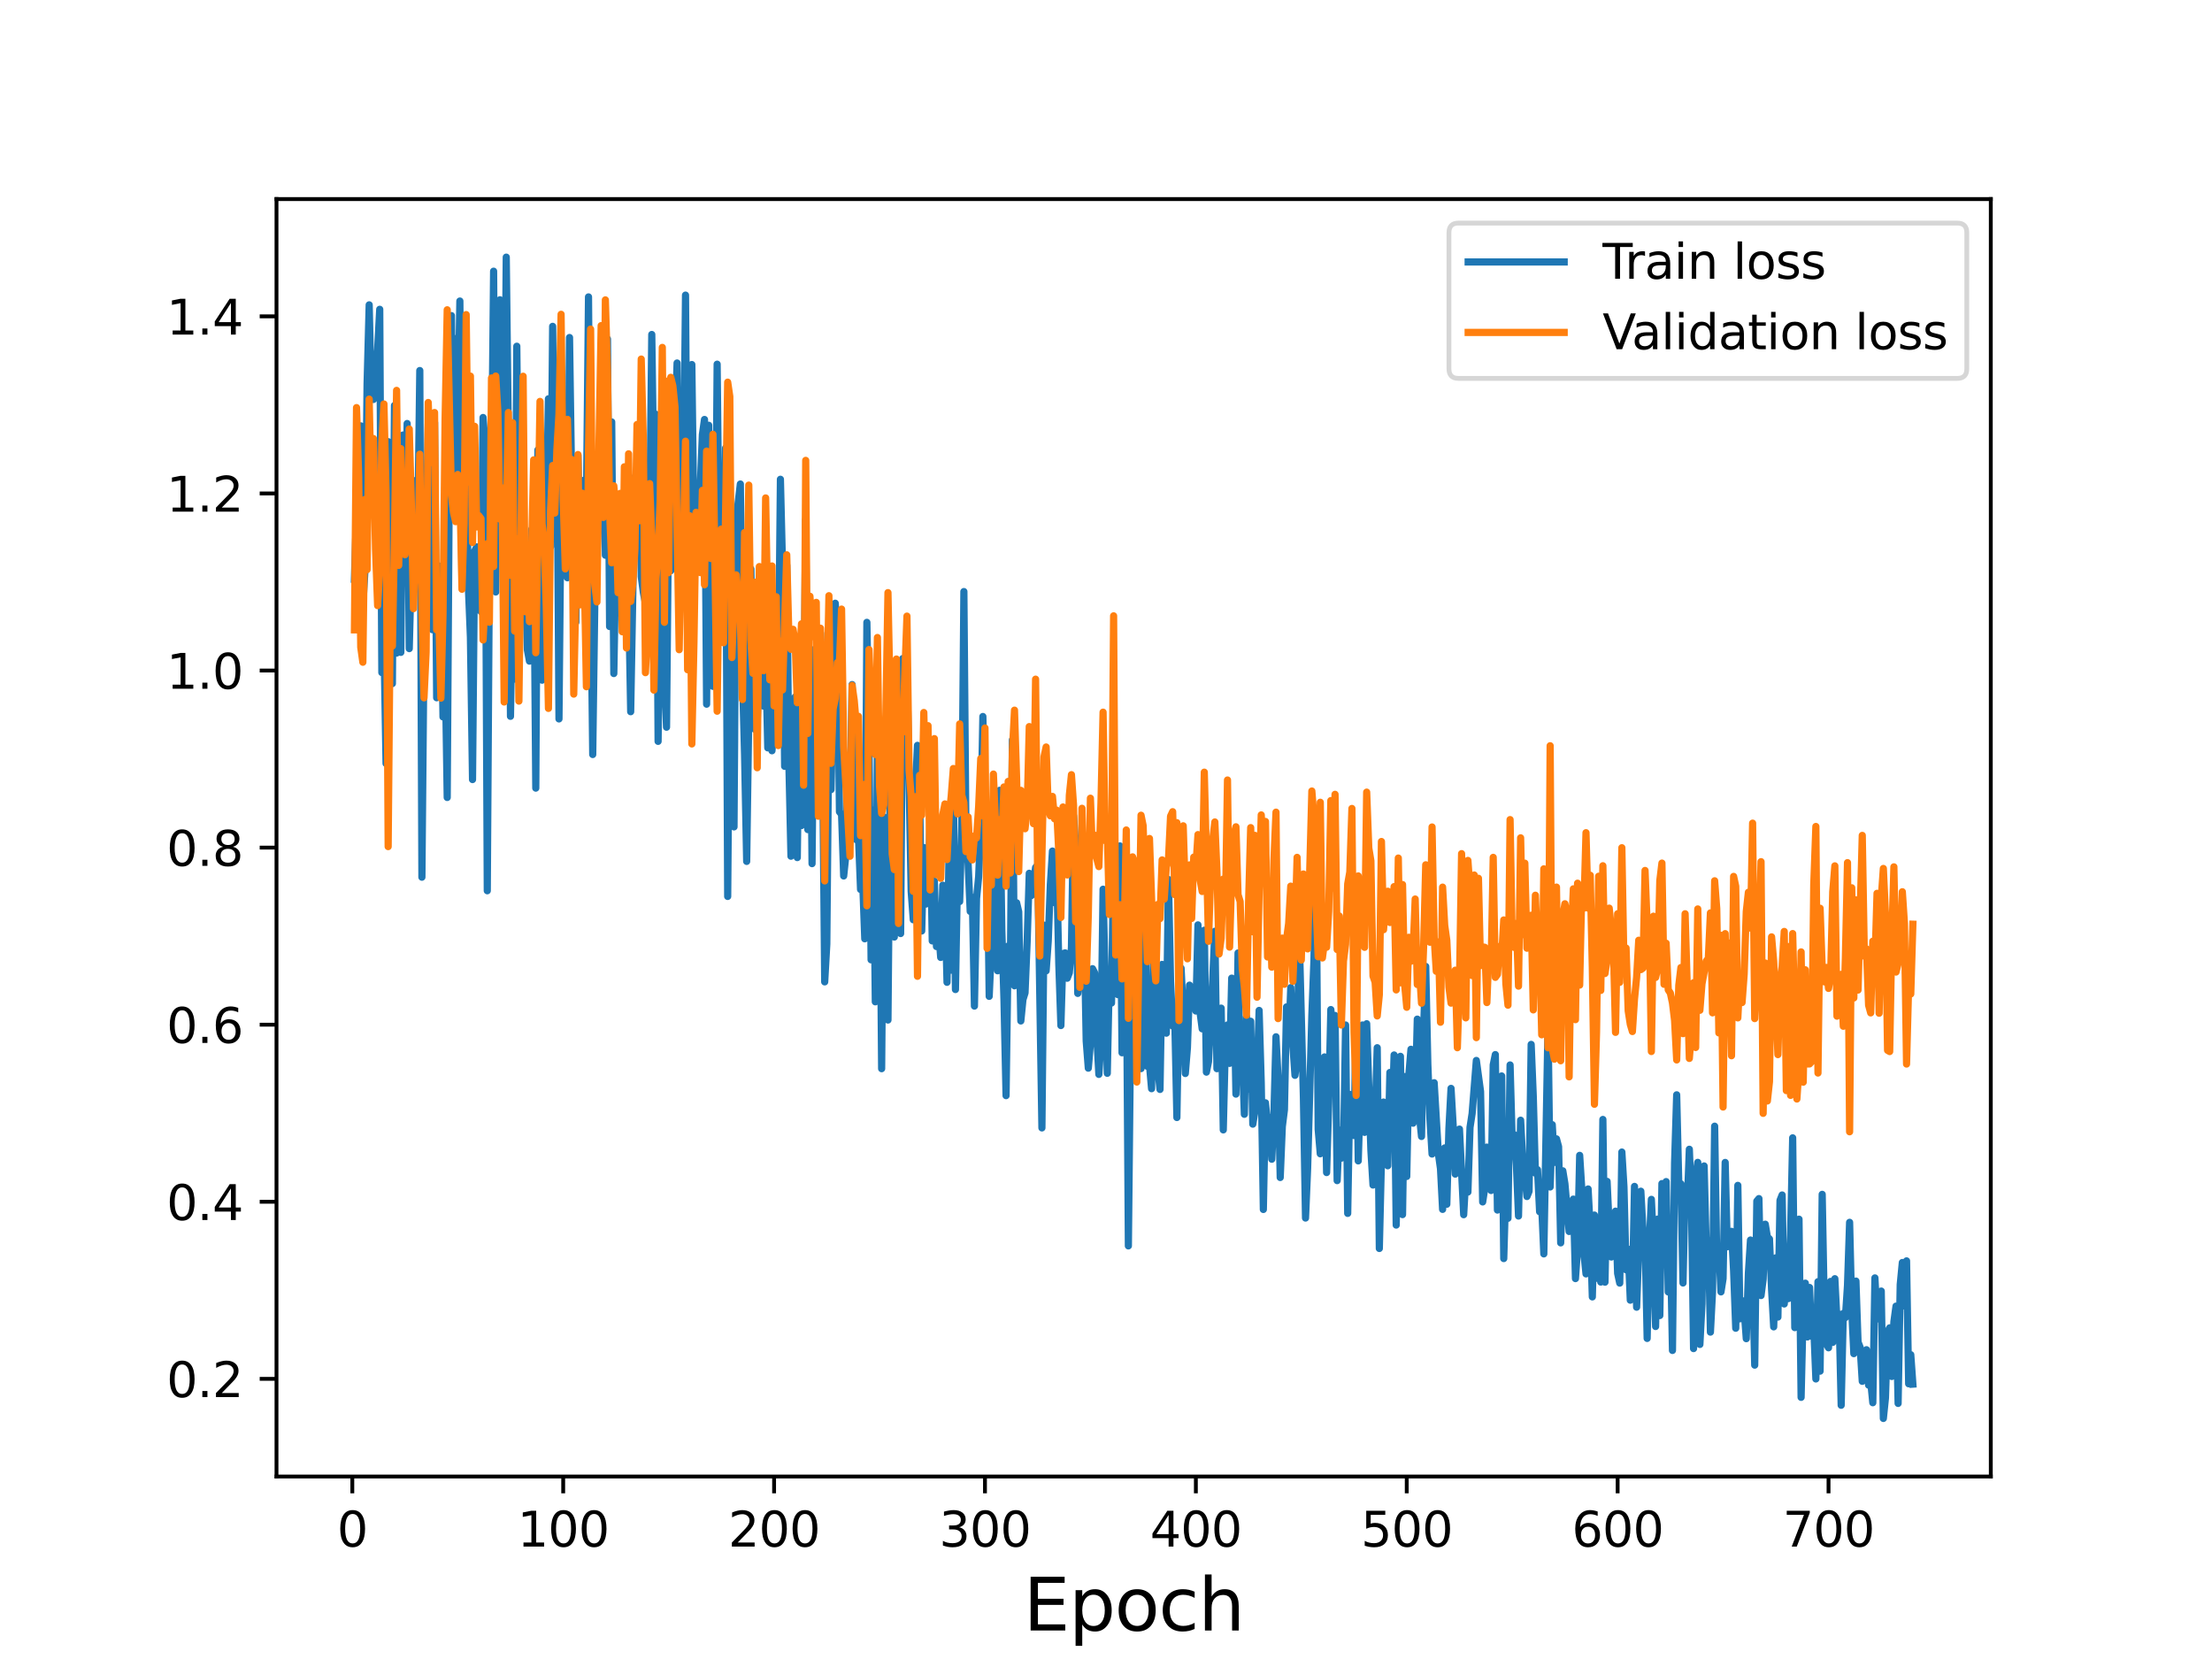 <?xml version="1.0" encoding="utf-8" standalone="no"?>
<!DOCTYPE svg PUBLIC "-//W3C//DTD SVG 1.1//EN"
  "http://www.w3.org/Graphics/SVG/1.1/DTD/svg11.dtd">
<svg height="345.6pt" version="1.1" viewBox="0 0 460.8 345.6" width="460.8pt" xmlns="http://www.w3.org/2000/svg" xmlns:xlink="http://www.w3.org/1999/xlink">
 <defs>
  <style type="text/css">*{stroke-linecap:butt;stroke-linejoin:round;}</style>
 </defs>
 <g id="figure_1">
  <g id="patch_1">
   <path d="M 0 345.6 
L 460.8 345.6 
L 460.8 0 
L 0 0 
z
" style="fill:#ffffff;"/>
  </g>
  <g id="axes_1">
   <g id="patch_2">
    <path d="M 57.6 307.584 
L 414.72 307.584 
L 414.72 41.472 
L 57.6 41.472 
z
" style="fill:#ffffff;"/>
   </g>
   <g id="matplotlib.axis_1">
    <g id="xtick_1">
     <g id="line2d_1">
      <defs>
       <path d="M 0 0 
L 0 3.5 
" id="md01662e65b" style="stroke:#000000;stroke-width:0.8;"/>
      </defs>
      <g>
       <use style="stroke:#000000;stroke-width:0.8;" x="73.393" xlink:href="#md01662e65b" y="307.584"/>
      </g>
     </g>
     <g id="text_1">
      <!-- 0 -->
      <g transform="translate(70.212 322.182)scale(0.1 -0.1)">
       <defs>
        <path d="M 2034 4250 
Q 1547 4250 1301 3770 
Q 1056 3291 1056 2328 
Q 1056 1369 1301 889 
Q 1547 409 2034 409 
Q 2525 409 2770 889 
Q 3016 1369 3016 2328 
Q 3016 3291 2770 3770 
Q 2525 4250 2034 4250 
z
M 2034 4750 
Q 2819 4750 3233 4129 
Q 3647 3509 3647 2328 
Q 3647 1150 3233 529 
Q 2819 -91 2034 -91 
Q 1250 -91 836 529 
Q 422 1150 422 2328 
Q 422 3509 836 4129 
Q 1250 4750 2034 4750 
z
" id="DejaVuSans-30" transform="scale(0.016)"/>
       </defs>
       <use xlink:href="#DejaVuSans-30"/>
      </g>
     </g>
    </g>
    <g id="xtick_2">
     <g id="line2d_2">
      <g>
       <use style="stroke:#000000;stroke-width:0.8;" x="117.325" xlink:href="#md01662e65b" y="307.584"/>
      </g>
     </g>
     <g id="text_2">
      <!-- 100 -->
      <g transform="translate(107.781 322.182)scale(0.1 -0.1)">
       <defs>
        <path d="M 794 531 
L 1825 531 
L 1825 4091 
L 703 3866 
L 703 4441 
L 1819 4666 
L 2450 4666 
L 2450 531 
L 3481 531 
L 3481 0 
L 794 0 
L 794 531 
z
" id="DejaVuSans-31" transform="scale(0.016)"/>
       </defs>
       <use xlink:href="#DejaVuSans-31"/>
       <use x="63.623" xlink:href="#DejaVuSans-30"/>
       <use x="127.246" xlink:href="#DejaVuSans-30"/>
      </g>
     </g>
    </g>
    <g id="xtick_3">
     <g id="line2d_3">
      <g>
       <use style="stroke:#000000;stroke-width:0.8;" x="161.257" xlink:href="#md01662e65b" y="307.584"/>
      </g>
     </g>
     <g id="text_3">
      <!-- 200 -->
      <g transform="translate(151.713 322.182)scale(0.1 -0.1)">
       <defs>
        <path d="M 1228 531 
L 3431 531 
L 3431 0 
L 469 0 
L 469 531 
Q 828 903 1448 1529 
Q 2069 2156 2228 2338 
Q 2531 2678 2651 2914 
Q 2772 3150 2772 3378 
Q 2772 3750 2511 3984 
Q 2250 4219 1831 4219 
Q 1534 4219 1204 4116 
Q 875 4013 500 3803 
L 500 4441 
Q 881 4594 1212 4672 
Q 1544 4750 1819 4750 
Q 2544 4750 2975 4387 
Q 3406 4025 3406 3419 
Q 3406 3131 3298 2873 
Q 3191 2616 2906 2266 
Q 2828 2175 2409 1742 
Q 1991 1309 1228 531 
z
" id="DejaVuSans-32" transform="scale(0.016)"/>
       </defs>
       <use xlink:href="#DejaVuSans-32"/>
       <use x="63.623" xlink:href="#DejaVuSans-30"/>
       <use x="127.246" xlink:href="#DejaVuSans-30"/>
      </g>
     </g>
    </g>
    <g id="xtick_4">
     <g id="line2d_4">
      <g>
       <use style="stroke:#000000;stroke-width:0.8;" x="205.188" xlink:href="#md01662e65b" y="307.584"/>
      </g>
     </g>
     <g id="text_4">
      <!-- 300 -->
      <g transform="translate(195.644 322.182)scale(0.1 -0.1)">
       <defs>
        <path d="M 2597 2516 
Q 3050 2419 3304 2112 
Q 3559 1806 3559 1356 
Q 3559 666 3084 287 
Q 2609 -91 1734 -91 
Q 1441 -91 1130 -33 
Q 819 25 488 141 
L 488 750 
Q 750 597 1062 519 
Q 1375 441 1716 441 
Q 2309 441 2620 675 
Q 2931 909 2931 1356 
Q 2931 1769 2642 2001 
Q 2353 2234 1838 2234 
L 1294 2234 
L 1294 2753 
L 1863 2753 
Q 2328 2753 2575 2939 
Q 2822 3125 2822 3475 
Q 2822 3834 2567 4026 
Q 2313 4219 1838 4219 
Q 1578 4219 1281 4162 
Q 984 4106 628 3988 
L 628 4550 
Q 988 4650 1302 4700 
Q 1616 4750 1894 4750 
Q 2613 4750 3031 4423 
Q 3450 4097 3450 3541 
Q 3450 3153 3228 2886 
Q 3006 2619 2597 2516 
z
" id="DejaVuSans-33" transform="scale(0.016)"/>
       </defs>
       <use xlink:href="#DejaVuSans-33"/>
       <use x="63.623" xlink:href="#DejaVuSans-30"/>
       <use x="127.246" xlink:href="#DejaVuSans-30"/>
      </g>
     </g>
    </g>
    <g id="xtick_5">
     <g id="line2d_5">
      <g>
       <use style="stroke:#000000;stroke-width:0.8;" x="249.12" xlink:href="#md01662e65b" y="307.584"/>
      </g>
     </g>
     <g id="text_5">
      <!-- 400 -->
      <g transform="translate(239.576 322.182)scale(0.1 -0.1)">
       <defs>
        <path d="M 2419 4116 
L 825 1625 
L 2419 1625 
L 2419 4116 
z
M 2253 4666 
L 3047 4666 
L 3047 1625 
L 3713 1625 
L 3713 1100 
L 3047 1100 
L 3047 0 
L 2419 0 
L 2419 1100 
L 313 1100 
L 313 1709 
L 2253 4666 
z
" id="DejaVuSans-34" transform="scale(0.016)"/>
       </defs>
       <use xlink:href="#DejaVuSans-34"/>
       <use x="63.623" xlink:href="#DejaVuSans-30"/>
       <use x="127.246" xlink:href="#DejaVuSans-30"/>
      </g>
     </g>
    </g>
    <g id="xtick_6">
     <g id="line2d_6">
      <g>
       <use style="stroke:#000000;stroke-width:0.8;" x="293.051" xlink:href="#md01662e65b" y="307.584"/>
      </g>
     </g>
     <g id="text_6">
      <!-- 500 -->
      <g transform="translate(283.508 322.182)scale(0.1 -0.1)">
       <defs>
        <path d="M 691 4666 
L 3169 4666 
L 3169 4134 
L 1269 4134 
L 1269 2991 
Q 1406 3038 1543 3061 
Q 1681 3084 1819 3084 
Q 2600 3084 3056 2656 
Q 3513 2228 3513 1497 
Q 3513 744 3044 326 
Q 2575 -91 1722 -91 
Q 1428 -91 1123 -41 
Q 819 9 494 109 
L 494 744 
Q 775 591 1075 516 
Q 1375 441 1709 441 
Q 2250 441 2565 725 
Q 2881 1009 2881 1497 
Q 2881 1984 2565 2268 
Q 2250 2553 1709 2553 
Q 1456 2553 1204 2497 
Q 953 2441 691 2322 
L 691 4666 
z
" id="DejaVuSans-35" transform="scale(0.016)"/>
       </defs>
       <use xlink:href="#DejaVuSans-35"/>
       <use x="63.623" xlink:href="#DejaVuSans-30"/>
       <use x="127.246" xlink:href="#DejaVuSans-30"/>
      </g>
     </g>
    </g>
    <g id="xtick_7">
     <g id="line2d_7">
      <g>
       <use style="stroke:#000000;stroke-width:0.8;" x="336.983" xlink:href="#md01662e65b" y="307.584"/>
      </g>
     </g>
     <g id="text_7">
      <!-- 600 -->
      <g transform="translate(327.439 322.182)scale(0.1 -0.1)">
       <defs>
        <path d="M 2113 2584 
Q 1688 2584 1439 2293 
Q 1191 2003 1191 1497 
Q 1191 994 1439 701 
Q 1688 409 2113 409 
Q 2538 409 2786 701 
Q 3034 994 3034 1497 
Q 3034 2003 2786 2293 
Q 2538 2584 2113 2584 
z
M 3366 4563 
L 3366 3988 
Q 3128 4100 2886 4159 
Q 2644 4219 2406 4219 
Q 1781 4219 1451 3797 
Q 1122 3375 1075 2522 
Q 1259 2794 1537 2939 
Q 1816 3084 2150 3084 
Q 2853 3084 3261 2657 
Q 3669 2231 3669 1497 
Q 3669 778 3244 343 
Q 2819 -91 2113 -91 
Q 1303 -91 875 529 
Q 447 1150 447 2328 
Q 447 3434 972 4092 
Q 1497 4750 2381 4750 
Q 2619 4750 2861 4703 
Q 3103 4656 3366 4563 
z
" id="DejaVuSans-36" transform="scale(0.016)"/>
       </defs>
       <use xlink:href="#DejaVuSans-36"/>
       <use x="63.623" xlink:href="#DejaVuSans-30"/>
       <use x="127.246" xlink:href="#DejaVuSans-30"/>
      </g>
     </g>
    </g>
    <g id="xtick_8">
     <g id="line2d_8">
      <g>
       <use style="stroke:#000000;stroke-width:0.8;" x="380.915" xlink:href="#md01662e65b" y="307.584"/>
      </g>
     </g>
     <g id="text_8">
      <!-- 700 -->
      <g transform="translate(371.371 322.182)scale(0.1 -0.1)">
       <defs>
        <path d="M 525 4666 
L 3525 4666 
L 3525 4397 
L 1831 0 
L 1172 0 
L 2766 4134 
L 525 4134 
L 525 4666 
z
" id="DejaVuSans-37" transform="scale(0.016)"/>
       </defs>
       <use xlink:href="#DejaVuSans-37"/>
       <use x="63.623" xlink:href="#DejaVuSans-30"/>
       <use x="127.246" xlink:href="#DejaVuSans-30"/>
      </g>
     </g>
    </g>
    <g id="text_9">
     <!-- Epoch -->
     <g transform="translate(213.194 339.66)scale(0.15 -0.15)">
      <defs>
       <path d="M 628 4666 
L 3578 4666 
L 3578 4134 
L 1259 4134 
L 1259 2753 
L 3481 2753 
L 3481 2222 
L 1259 2222 
L 1259 531 
L 3634 531 
L 3634 0 
L 628 0 
L 628 4666 
z
" id="DejaVuSans-45" transform="scale(0.016)"/>
       <path d="M 1159 525 
L 1159 -1331 
L 581 -1331 
L 581 3500 
L 1159 3500 
L 1159 2969 
Q 1341 3281 1617 3432 
Q 1894 3584 2278 3584 
Q 2916 3584 3314 3078 
Q 3713 2572 3713 1747 
Q 3713 922 3314 415 
Q 2916 -91 2278 -91 
Q 1894 -91 1617 61 
Q 1341 213 1159 525 
z
M 3116 1747 
Q 3116 2381 2855 2742 
Q 2594 3103 2138 3103 
Q 1681 3103 1420 2742 
Q 1159 2381 1159 1747 
Q 1159 1113 1420 752 
Q 1681 391 2138 391 
Q 2594 391 2855 752 
Q 3116 1113 3116 1747 
z
" id="DejaVuSans-70" transform="scale(0.016)"/>
       <path d="M 1959 3097 
Q 1497 3097 1228 2736 
Q 959 2375 959 1747 
Q 959 1119 1226 758 
Q 1494 397 1959 397 
Q 2419 397 2687 759 
Q 2956 1122 2956 1747 
Q 2956 2369 2687 2733 
Q 2419 3097 1959 3097 
z
M 1959 3584 
Q 2709 3584 3137 3096 
Q 3566 2609 3566 1747 
Q 3566 888 3137 398 
Q 2709 -91 1959 -91 
Q 1206 -91 779 398 
Q 353 888 353 1747 
Q 353 2609 779 3096 
Q 1206 3584 1959 3584 
z
" id="DejaVuSans-6f" transform="scale(0.016)"/>
       <path d="M 3122 3366 
L 3122 2828 
Q 2878 2963 2633 3030 
Q 2388 3097 2138 3097 
Q 1578 3097 1268 2742 
Q 959 2388 959 1747 
Q 959 1106 1268 751 
Q 1578 397 2138 397 
Q 2388 397 2633 464 
Q 2878 531 3122 666 
L 3122 134 
Q 2881 22 2623 -34 
Q 2366 -91 2075 -91 
Q 1284 -91 818 406 
Q 353 903 353 1747 
Q 353 2603 823 3093 
Q 1294 3584 2113 3584 
Q 2378 3584 2631 3529 
Q 2884 3475 3122 3366 
z
" id="DejaVuSans-63" transform="scale(0.016)"/>
       <path d="M 3513 2113 
L 3513 0 
L 2938 0 
L 2938 2094 
Q 2938 2591 2744 2837 
Q 2550 3084 2163 3084 
Q 1697 3084 1428 2787 
Q 1159 2491 1159 1978 
L 1159 0 
L 581 0 
L 581 4863 
L 1159 4863 
L 1159 2956 
Q 1366 3272 1645 3428 
Q 1925 3584 2291 3584 
Q 2894 3584 3203 3211 
Q 3513 2838 3513 2113 
z
" id="DejaVuSans-68" transform="scale(0.016)"/>
      </defs>
      <use xlink:href="#DejaVuSans-45"/>
      <use x="63.184" xlink:href="#DejaVuSans-70"/>
      <use x="126.66" xlink:href="#DejaVuSans-6f"/>
      <use x="187.842" xlink:href="#DejaVuSans-63"/>
      <use x="242.822" xlink:href="#DejaVuSans-68"/>
     </g>
    </g>
   </g>
   <g id="matplotlib.axis_2">
    <g id="ytick_1">
     <g id="line2d_9">
      <defs>
       <path d="M 0 0 
L -3.5 0 
" id="m21fc47ab08" style="stroke:#000000;stroke-width:0.8;"/>
      </defs>
      <g>
       <use style="stroke:#000000;stroke-width:0.8;" x="57.6" xlink:href="#m21fc47ab08" y="287.243"/>
      </g>
     </g>
     <g id="text_10">
      <!-- 0.2 -->
      <g transform="translate(34.697 291.043)scale(0.1 -0.1)">
       <defs>
        <path d="M 684 794 
L 1344 794 
L 1344 0 
L 684 0 
L 684 794 
z
" id="DejaVuSans-2e" transform="scale(0.016)"/>
       </defs>
       <use xlink:href="#DejaVuSans-30"/>
       <use x="63.623" xlink:href="#DejaVuSans-2e"/>
       <use x="95.41" xlink:href="#DejaVuSans-32"/>
      </g>
     </g>
    </g>
    <g id="ytick_2">
     <g id="line2d_10">
      <g>
       <use style="stroke:#000000;stroke-width:0.8;" x="57.6" xlink:href="#m21fc47ab08" y="250.353"/>
      </g>
     </g>
     <g id="text_11">
      <!-- 0.4 -->
      <g transform="translate(34.697 254.152)scale(0.1 -0.1)">
       <use xlink:href="#DejaVuSans-30"/>
       <use x="63.623" xlink:href="#DejaVuSans-2e"/>
       <use x="95.41" xlink:href="#DejaVuSans-34"/>
      </g>
     </g>
    </g>
    <g id="ytick_3">
     <g id="line2d_11">
      <g>
       <use style="stroke:#000000;stroke-width:0.8;" x="57.6" xlink:href="#m21fc47ab08" y="213.462"/>
      </g>
     </g>
     <g id="text_12">
      <!-- 0.6 -->
      <g transform="translate(34.697 217.262)scale(0.1 -0.1)">
       <use xlink:href="#DejaVuSans-30"/>
       <use x="63.623" xlink:href="#DejaVuSans-2e"/>
       <use x="95.41" xlink:href="#DejaVuSans-36"/>
      </g>
     </g>
    </g>
    <g id="ytick_4">
     <g id="line2d_12">
      <g>
       <use style="stroke:#000000;stroke-width:0.8;" x="57.6" xlink:href="#m21fc47ab08" y="176.572"/>
      </g>
     </g>
     <g id="text_13">
      <!-- 0.8 -->
      <g transform="translate(34.697 180.371)scale(0.1 -0.1)">
       <defs>
        <path d="M 2034 2216 
Q 1584 2216 1326 1975 
Q 1069 1734 1069 1313 
Q 1069 891 1326 650 
Q 1584 409 2034 409 
Q 2484 409 2743 651 
Q 3003 894 3003 1313 
Q 3003 1734 2745 1975 
Q 2488 2216 2034 2216 
z
M 1403 2484 
Q 997 2584 770 2862 
Q 544 3141 544 3541 
Q 544 4100 942 4425 
Q 1341 4750 2034 4750 
Q 2731 4750 3128 4425 
Q 3525 4100 3525 3541 
Q 3525 3141 3298 2862 
Q 3072 2584 2669 2484 
Q 3125 2378 3379 2068 
Q 3634 1759 3634 1313 
Q 3634 634 3220 271 
Q 2806 -91 2034 -91 
Q 1263 -91 848 271 
Q 434 634 434 1313 
Q 434 1759 690 2068 
Q 947 2378 1403 2484 
z
M 1172 3481 
Q 1172 3119 1398 2916 
Q 1625 2713 2034 2713 
Q 2441 2713 2670 2916 
Q 2900 3119 2900 3481 
Q 2900 3844 2670 4047 
Q 2441 4250 2034 4250 
Q 1625 4250 1398 4047 
Q 1172 3844 1172 3481 
z
" id="DejaVuSans-38" transform="scale(0.016)"/>
       </defs>
       <use xlink:href="#DejaVuSans-30"/>
       <use x="63.623" xlink:href="#DejaVuSans-2e"/>
       <use x="95.41" xlink:href="#DejaVuSans-38"/>
      </g>
     </g>
    </g>
    <g id="ytick_5">
     <g id="line2d_13">
      <g>
       <use style="stroke:#000000;stroke-width:0.8;" x="57.6" xlink:href="#m21fc47ab08" y="139.681"/>
      </g>
     </g>
     <g id="text_14">
      <!-- 1.0 -->
      <g transform="translate(34.697 143.48)scale(0.1 -0.1)">
       <use xlink:href="#DejaVuSans-31"/>
       <use x="63.623" xlink:href="#DejaVuSans-2e"/>
       <use x="95.41" xlink:href="#DejaVuSans-30"/>
      </g>
     </g>
    </g>
    <g id="ytick_6">
     <g id="line2d_14">
      <g>
       <use style="stroke:#000000;stroke-width:0.8;" x="57.6" xlink:href="#m21fc47ab08" y="102.791"/>
      </g>
     </g>
     <g id="text_15">
      <!-- 1.2 -->
      <g transform="translate(34.697 106.59)scale(0.1 -0.1)">
       <use xlink:href="#DejaVuSans-31"/>
       <use x="63.623" xlink:href="#DejaVuSans-2e"/>
       <use x="95.41" xlink:href="#DejaVuSans-32"/>
      </g>
     </g>
    </g>
    <g id="ytick_7">
     <g id="line2d_15">
      <g>
       <use style="stroke:#000000;stroke-width:0.8;" x="57.6" xlink:href="#m21fc47ab08" y="65.9"/>
      </g>
     </g>
     <g id="text_16">
      <!-- 1.4 -->
      <g transform="translate(34.697 69.699)scale(0.1 -0.1)">
       <use xlink:href="#DejaVuSans-31"/>
       <use x="63.623" xlink:href="#DejaVuSans-2e"/>
       <use x="95.41" xlink:href="#DejaVuSans-34"/>
      </g>
     </g>
    </g>
   </g>
   <g id="line2d_16">
    <path clip-path="url(#p7b80273b31)" d="M 73.833 120.68 
L 74.272 106.798 
L 74.711 100.156 
L 75.151 88.713 
L 75.59 126.186 
L 76.029 118.771 
L 76.469 79.997 
L 76.908 63.506 
L 77.347 82.493 
L 77.787 83.218 
L 78.665 72.798 
L 79.105 64.434 
L 79.544 140.108 
L 79.983 133.612 
L 80.422 159.048 
L 80.862 92.003 
L 81.301 110.835 
L 81.74 142.405 
L 82.18 84.46 
L 82.619 136.051 
L 83.058 111.543 
L 83.498 135.902 
L 83.937 90.623 
L 84.376 114.109 
L 84.816 88.226 
L 85.255 135.117 
L 85.694 117.785 
L 86.134 121.66 
L 86.573 100.103 
L 87.012 111.265 
L 87.452 77.188 
L 87.891 182.734 
L 88.33 134.365 
L 89.209 88.429 
L 89.648 104.109 
L 90.087 131.183 
L 90.527 88.037 
L 90.966 145.357 
L 91.405 117.885 
L 91.845 120.24 
L 92.284 149.349 
L 92.723 137.609 
L 93.163 166.13 
L 93.602 98.294 
L 94.041 65.746 
L 94.481 105.784 
L 94.92 70.531 
L 95.359 87.983 
L 95.799 62.71 
L 96.238 121.349 
L 97.116 96.313 
L 97.556 121.935 
L 97.995 132.715 
L 98.434 162.396 
L 98.874 114.806 
L 99.313 113.922 
L 99.752 118.435 
L 100.192 127.394 
L 100.631 86.972 
L 101.07 92.411 
L 101.51 185.559 
L 101.949 117.608 
L 102.388 99.16 
L 102.828 56.494 
L 103.267 123.32 
L 103.706 87.991 
L 104.146 62.45 
L 104.585 79.579 
L 105.024 103.811 
L 105.463 53.568 
L 105.903 91.222 
L 106.342 149.222 
L 106.781 122.274 
L 107.221 141.47 
L 107.66 72.126 
L 108.099 114.272 
L 108.539 124.024 
L 108.978 126.914 
L 109.417 119.726 
L 109.857 135.348 
L 110.296 137.726 
L 110.735 110.332 
L 111.175 109.631 
L 111.614 164.178 
L 112.053 93.732 
L 112.493 114.398 
L 112.932 141.692 
L 113.371 100.415 
L 113.81 107.379 
L 114.25 83.075 
L 114.689 113.913 
L 115.128 67.983 
L 115.568 108.543 
L 116.007 84.121 
L 116.446 149.764 
L 116.886 102.388 
L 117.325 109.299 
L 117.764 99.164 
L 118.204 120.359 
L 118.643 70.31 
L 119.082 100.336 
L 119.522 108.509 
L 119.961 129.621 
L 120.4 94.879 
L 120.84 119.573 
L 121.279 119.687 
L 121.718 100.01 
L 122.157 105.322 
L 122.597 61.85 
L 123.036 119.094 
L 123.475 157.179 
L 123.915 125.105 
L 124.793 105.62 
L 125.233 76.828 
L 125.672 74.527 
L 126.111 115.665 
L 126.551 70.626 
L 126.99 130.518 
L 127.429 87.893 
L 127.869 140.311 
L 128.308 115.76 
L 128.747 112.477 
L 129.187 126.817 
L 129.626 128.445 
L 130.065 113.617 
L 130.504 107.901 
L 130.944 123.967 
L 131.383 148.263 
L 132.262 99.389 
L 132.701 114.532 
L 133.14 89.167 
L 133.58 120.131 
L 134.019 123.405 
L 134.458 125.691 
L 134.898 111.191 
L 135.337 109.603 
L 135.776 69.679 
L 136.216 100.358 
L 136.655 86.302 
L 137.094 154.439 
L 137.534 118.908 
L 137.973 95.3 
L 138.412 140.387 
L 138.851 151.491 
L 139.291 104.087 
L 139.73 118.898 
L 140.169 108.07 
L 140.609 89.347 
L 141.048 75.621 
L 141.487 117.297 
L 141.927 87.653 
L 142.366 103.528 
L 142.805 61.478 
L 143.245 121.464 
L 143.684 129.664 
L 144.123 75.941 
L 144.563 110.267 
L 145.002 116.793 
L 145.441 101.736 
L 145.881 101.331 
L 146.32 90.534 
L 146.759 87.383 
L 147.199 146.692 
L 147.638 88.59 
L 148.077 126.246 
L 148.516 142.98 
L 148.956 130.838 
L 149.395 75.868 
L 149.834 116.941 
L 150.274 114.197 
L 150.713 132.728 
L 151.152 93.338 
L 151.592 186.743 
L 152.031 132.331 
L 152.47 144.962 
L 152.91 172.254 
L 153.349 108.294 
L 154.228 100.826 
L 154.667 140.677 
L 155.106 157.279 
L 155.546 179.445 
L 156.424 118.546 
L 156.863 144.916 
L 157.303 151.978 
L 157.742 150.316 
L 158.181 138.447 
L 158.621 131.818 
L 159.06 147.098 
L 159.499 136.593 
L 159.939 155.791 
L 160.378 132.582 
L 160.817 156.397 
L 161.257 150.911 
L 161.696 135.535 
L 162.135 143.933 
L 162.575 99.842 
L 163.014 117.896 
L 163.453 159.639 
L 163.893 117.751 
L 164.332 158.743 
L 164.771 178.364 
L 165.21 152.694 
L 165.65 145.191 
L 166.089 178.652 
L 166.528 145.001 
L 166.968 171.979 
L 167.407 154.726 
L 167.846 108.24 
L 168.286 172.817 
L 168.725 135.822 
L 169.164 179.911 
L 169.604 135.307 
L 170.043 145.412 
L 170.482 158.341 
L 170.922 131.899 
L 171.361 157.473 
L 171.8 204.543 
L 172.24 196.661 
L 172.679 149.038 
L 173.118 164.498 
L 173.997 125.665 
L 174.436 131.95 
L 174.875 169.106 
L 175.315 169.667 
L 175.754 182.481 
L 176.193 178.312 
L 176.633 159.171 
L 177.072 168.309 
L 177.511 142.607 
L 177.951 164.66 
L 178.39 174.923 
L 178.829 174.14 
L 179.269 185.291 
L 179.708 183.658 
L 180.147 195.567 
L 180.587 129.647 
L 181.026 154.951 
L 181.465 199.946 
L 181.904 168.746 
L 182.344 208.694 
L 182.783 155.715 
L 183.222 170.001 
L 183.662 222.627 
L 184.101 170.167 
L 184.54 210.512 
L 184.98 212.491 
L 185.419 164.625 
L 185.858 170.454 
L 186.298 195.203 
L 186.737 161.547 
L 187.176 146.229 
L 187.616 194.474 
L 188.055 137.193 
L 188.494 160.316 
L 188.934 139.183 
L 189.812 185.663 
L 190.251 191.603 
L 190.691 164.694 
L 191.13 155.271 
L 191.569 165.155 
L 192.009 193.939 
L 192.448 176.561 
L 192.887 188.334 
L 193.327 184.689 
L 193.766 170.71 
L 194.205 196.01 
L 194.645 183.542 
L 195.084 197.181 
L 195.523 193.747 
L 195.963 199.45 
L 196.402 184.394 
L 196.841 187.247 
L 197.281 204.633 
L 197.72 176.347 
L 198.159 202.101 
L 198.598 162.125 
L 199.038 206.139 
L 199.477 182.018 
L 199.916 187.808 
L 200.356 172.181 
L 200.795 123.233 
L 201.234 175.384 
L 201.674 179.843 
L 202.113 189.863 
L 202.552 186.918 
L 202.992 209.584 
L 203.431 187.169 
L 203.87 182.663 
L 204.31 172.134 
L 204.749 149.262 
L 205.188 169.341 
L 205.628 173.902 
L 206.067 207.561 
L 206.506 197.771 
L 206.945 174.58 
L 207.385 186.791 
L 207.824 202.232 
L 208.263 164.63 
L 208.703 193.834 
L 209.142 208.127 
L 209.581 228.24 
L 210.021 197.073 
L 210.46 203.945 
L 210.899 154.138 
L 211.339 205.361 
L 211.778 188.065 
L 212.217 189.932 
L 212.657 212.683 
L 213.096 208.233 
L 213.535 206.824 
L 213.975 196.126 
L 214.414 181.92 
L 214.853 186.565 
L 215.292 184.175 
L 215.732 180.708 
L 216.171 180.212 
L 217.05 234.964 
L 217.489 192.721 
L 217.928 202.245 
L 218.368 196.051 
L 218.807 184.298 
L 219.246 177.292 
L 219.686 188.048 
L 220.125 180.859 
L 220.564 200.737 
L 221.004 213.641 
L 221.443 198.658 
L 221.882 198.499 
L 222.322 203.783 
L 222.761 202.634 
L 223.2 197.422 
L 223.639 169.955 
L 224.079 176.139 
L 224.518 206.942 
L 224.957 202.193 
L 225.397 189.219 
L 225.836 193.382 
L 226.275 216.841 
L 226.715 222.52 
L 227.154 217.334 
L 227.593 201.795 
L 228.033 202.647 
L 228.472 215.668 
L 228.911 223.815 
L 229.351 216.92 
L 229.79 185.244 
L 230.669 223.586 
L 231.108 202.667 
L 231.547 208.953 
L 231.986 178.995 
L 232.426 197.417 
L 232.865 207.2 
L 233.304 176.221 
L 233.744 219.312 
L 234.183 182.75 
L 234.622 196.388 
L 235.062 259.541 
L 235.501 216.756 
L 235.94 203.396 
L 236.38 218.357 
L 236.819 224.053 
L 237.258 196.871 
L 237.698 222.614 
L 238.137 200.145 
L 238.576 192.056 
L 239.016 222.144 
L 239.455 221.82 
L 239.894 226.795 
L 240.334 197.027 
L 240.773 206.571 
L 241.212 222.909 
L 241.651 226.95 
L 242.091 200.905 
L 242.53 203.426 
L 242.969 215.228 
L 243.409 183.21 
L 243.848 204.316 
L 244.287 213.739 
L 244.727 212.342 
L 245.166 232.8 
L 245.605 207.343 
L 246.045 201.703 
L 246.484 210.932 
L 246.923 223.629 
L 247.363 218.257 
L 247.802 205.222 
L 248.241 209.496 
L 248.681 205.655 
L 249.12 210.613 
L 249.559 192.67 
L 249.998 210.936 
L 250.438 214.324 
L 250.877 193.78 
L 251.316 223.345 
L 251.756 221.148 
L 252.634 204.04 
L 253.074 194 
L 253.513 222.628 
L 253.952 210.491 
L 254.392 210.014 
L 254.831 235.376 
L 255.27 217.226 
L 255.71 213.517 
L 256.149 221.521 
L 256.588 203.763 
L 257.028 204.008 
L 257.467 227.922 
L 257.906 198.516 
L 258.345 224.693 
L 258.785 220.159 
L 259.224 232.126 
L 259.663 211.818 
L 260.103 226.905 
L 260.542 212.742 
L 260.981 234.18 
L 261.421 231.498 
L 261.86 224.33 
L 262.299 210.489 
L 262.739 225.563 
L 263.178 251.954 
L 263.617 229.733 
L 264.057 234.274 
L 264.496 232.793 
L 264.935 241.487 
L 265.375 232.165 
L 265.814 215.98 
L 266.253 224.796 
L 266.692 245.295 
L 267.132 234.665 
L 267.571 231.187 
L 268.01 209.755 
L 268.45 217.375 
L 268.889 205.731 
L 269.328 217.838 
L 269.768 224.01 
L 270.207 220.572 
L 270.646 194.604 
L 271.525 228.701 
L 271.964 253.74 
L 272.404 243.338 
L 273.282 211.517 
L 273.722 199.96 
L 274.161 177.931 
L 274.6 235.244 
L 275.039 240.355 
L 275.479 237.121 
L 275.918 220.176 
L 276.357 244.262 
L 276.797 229.73 
L 277.236 210.311 
L 277.675 214.793 
L 278.115 211.542 
L 278.554 245.944 
L 278.993 235.4 
L 279.433 241.266 
L 279.872 240.289 
L 280.311 213.52 
L 280.751 252.771 
L 281.19 227.985 
L 281.629 234.23 
L 282.069 236.548 
L 282.508 211.588 
L 282.947 241.837 
L 283.826 213.521 
L 284.265 235.892 
L 284.704 213.262 
L 285.583 239.65 
L 286.022 246.863 
L 286.901 218.261 
L 287.34 260.081 
L 287.78 241.539 
L 288.219 229.578 
L 288.658 233.62 
L 289.098 242.85 
L 289.537 223.411 
L 289.976 233.866 
L 290.416 219.772 
L 290.855 255.204 
L 291.294 233.825 
L 291.733 220.053 
L 292.173 253.024 
L 292.612 224.264 
L 293.051 245.077 
L 293.491 223.894 
L 293.93 218.583 
L 294.369 233.98 
L 294.809 229.753 
L 295.248 212.304 
L 295.687 232.403 
L 296.127 236.746 
L 296.566 214.353 
L 297.005 201.321 
L 297.445 221.7 
L 297.884 233.156 
L 298.323 240.403 
L 298.763 225.552 
L 299.641 240.338 
L 300.08 243.453 
L 300.52 251.936 
L 300.959 239.132 
L 301.398 250.866 
L 301.838 235.051 
L 302.277 226.73 
L 302.716 234.344 
L 303.156 244.588 
L 304.034 235.209 
L 304.913 253.044 
L 305.352 245.154 
L 305.792 248.329 
L 306.231 234.842 
L 306.67 231.965 
L 307.549 220.913 
L 308.427 227.37 
L 308.867 250.384 
L 309.306 247.501 
L 309.745 238.964 
L 310.185 245.178 
L 310.624 248.003 
L 311.063 221.824 
L 311.503 219.69 
L 311.942 252.077 
L 312.821 224.138 
L 313.26 262.182 
L 313.699 247.057 
L 314.139 253.795 
L 314.578 221.849 
L 315.017 237.577 
L 315.457 236.377 
L 315.896 242.745 
L 316.335 253.322 
L 316.774 233.361 
L 317.214 241.786 
L 317.653 245.048 
L 318.092 249.255 
L 318.532 248.167 
L 318.971 217.567 
L 319.41 228.392 
L 319.85 244.394 
L 320.289 243.669 
L 320.728 252.425 
L 321.168 251.354 
L 321.607 261.206 
L 322.486 213.274 
L 322.925 247.27 
L 323.364 234.287 
L 323.804 242.157 
L 324.243 237.245 
L 324.682 238.876 
L 325.121 258.912 
L 325.561 243.902 
L 326 246.595 
L 326.879 256.542 
L 327.318 252.443 
L 327.757 249.795 
L 328.197 266.353 
L 328.636 260.124 
L 329.075 240.681 
L 329.515 247.701 
L 329.954 261.131 
L 330.393 265.375 
L 330.833 247.682 
L 331.272 256.032 
L 331.711 270.168 
L 332.151 253.122 
L 332.59 266.288 
L 333.029 262.825 
L 333.469 267.077 
L 333.908 233.204 
L 334.347 267.101 
L 334.786 246.102 
L 335.226 255.695 
L 335.665 261.859 
L 336.104 254.987 
L 336.544 252.305 
L 336.983 265.271 
L 337.422 267.292 
L 337.862 239.99 
L 338.301 247.237 
L 338.74 264.527 
L 339.18 260.228 
L 339.619 270.85 
L 340.058 269.041 
L 340.498 247.151 
L 340.937 272.312 
L 341.816 248.15 
L 342.255 256.115 
L 342.694 258.076 
L 343.133 278.817 
L 343.573 259.346 
L 344.012 249.851 
L 344.451 259.229 
L 344.891 276.335 
L 345.33 253.959 
L 345.769 274.049 
L 346.209 246.565 
L 346.648 259.454 
L 347.087 246.149 
L 347.527 269.133 
L 347.966 258.852 
L 348.405 281.322 
L 348.845 242.264 
L 349.284 228.071 
L 349.723 246.658 
L 350.163 246.609 
L 350.602 267.269 
L 351.041 247.515 
L 351.48 251.058 
L 351.92 239.412 
L 352.359 250.495 
L 352.798 280.937 
L 353.238 245.273 
L 353.677 242.14 
L 354.116 280.07 
L 354.556 271.632 
L 354.995 242.886 
L 355.434 259.605 
L 355.874 258.431 
L 356.313 277.503 
L 356.752 269.039 
L 357.192 234.605 
L 357.631 262.042 
L 358.07 260.087 
L 358.51 269.123 
L 358.949 266.342 
L 359.388 242.159 
L 359.827 259.727 
L 360.267 258.343 
L 360.706 256.514 
L 361.145 264.798 
L 361.585 276.696 
L 362.024 246.933 
L 362.463 274.736 
L 362.903 270.931 
L 363.342 272.83 
L 363.781 278.871 
L 364.221 265.22 
L 364.66 258.318 
L 365.099 266.137 
L 365.539 284.381 
L 365.978 250.217 
L 366.417 249.69 
L 366.857 269.888 
L 367.296 266.471 
L 367.735 255.021 
L 368.174 257.68 
L 368.614 258.1 
L 369.053 268.629 
L 369.492 276.409 
L 369.932 262.03 
L 370.371 274.373 
L 370.81 250.056 
L 371.25 248.937 
L 371.689 271.641 
L 372.128 266.957 
L 372.568 270.524 
L 373.007 257.329 
L 373.446 237.033 
L 373.886 276.564 
L 374.325 266.598 
L 374.764 253.977 
L 375.204 291.093 
L 375.643 272.462 
L 376.082 267.305 
L 376.521 278.507 
L 376.961 268.203 
L 377.4 278.373 
L 377.839 276.52 
L 378.279 287.26 
L 378.718 267 
L 379.157 285.636 
L 379.597 248.805 
L 380.036 272.452 
L 380.475 279.969 
L 380.915 280.766 
L 381.354 266.937 
L 381.793 279.646 
L 382.233 266.376 
L 382.672 275.023 
L 383.111 273.75 
L 383.551 292.744 
L 383.99 273.61 
L 384.429 274.479 
L 384.868 267.769 
L 385.308 254.634 
L 385.747 272.791 
L 386.186 281.988 
L 386.626 266.873 
L 387.065 279.571 
L 387.504 280.676 
L 387.944 287.757 
L 388.383 286.319 
L 388.822 281.17 
L 389.262 288.547 
L 389.701 287.772 
L 390.14 292.214 
L 390.58 266.212 
L 391.019 274.777 
L 391.458 269.893 
L 391.898 268.95 
L 392.337 295.488 
L 392.776 291.197 
L 393.215 277.406 
L 393.655 276.612 
L 394.094 286.744 
L 394.533 275.344 
L 394.973 272.092 
L 395.412 292.356 
L 395.851 267.591 
L 396.291 263.005 
L 396.73 272.059 
L 397.169 262.665 
L 397.609 288.267 
L 398.048 282.206 
L 398.487 288.341 
L 398.487 288.341 
" style="fill:none;stroke:#1f77b4;stroke-linecap:square;stroke-width:1.5;"/>
   </g>
   <g id="line2d_17">
    <path clip-path="url(#p7b80273b31)" d="M 73.833 131.21 
L 74.272 84.912 
L 74.711 99.227 
L 75.151 134.839 
L 75.59 137.957 
L 76.029 104.045 
L 76.469 118.671 
L 76.908 83.151 
L 77.347 104.108 
L 77.787 91.351 
L 78.226 114.342 
L 78.665 126.162 
L 79.105 118.433 
L 79.544 92.295 
L 79.983 84.157 
L 80.422 102.561 
L 80.862 176.363 
L 81.301 127.122 
L 81.74 134.578 
L 82.18 111.686 
L 82.619 81.324 
L 83.058 117.782 
L 83.498 93.449 
L 83.937 113.612 
L 84.376 115.553 
L 84.816 112.45 
L 85.255 89.381 
L 85.694 104.934 
L 86.134 126.796 
L 86.573 113.06 
L 87.012 120.806 
L 87.452 94.62 
L 87.891 126.571 
L 88.33 145.369 
L 88.769 135.835 
L 89.209 83.845 
L 89.648 96.378 
L 90.087 92.555 
L 90.527 85.934 
L 90.966 131.206 
L 91.405 128.384 
L 91.845 145.437 
L 92.284 128.046 
L 92.723 87.251 
L 93.163 64.535 
L 94.041 103.039 
L 94.481 106.776 
L 94.92 108.671 
L 95.359 98.845 
L 95.799 102.179 
L 96.238 122.755 
L 96.677 108.976 
L 97.116 65.539 
L 97.556 100.396 
L 97.995 78.349 
L 98.434 113.02 
L 98.874 88.803 
L 99.313 109.769 
L 99.752 107.433 
L 100.192 108.032 
L 100.631 133.319 
L 101.07 124.575 
L 101.51 113.251 
L 101.949 129.623 
L 102.388 78.739 
L 102.828 118.02 
L 103.267 78.345 
L 103.706 85.582 
L 104.146 108.142 
L 104.585 101.627 
L 105.024 146.238 
L 105.463 108.559 
L 105.903 85.94 
L 106.342 119.844 
L 106.781 88.067 
L 107.221 131.471 
L 107.66 112.233 
L 108.099 146.056 
L 108.978 78.377 
L 109.417 127.425 
L 109.857 113.646 
L 110.296 129.502 
L 110.735 115.215 
L 111.175 95.795 
L 111.614 135.976 
L 112.493 83.62 
L 112.932 109.149 
L 113.371 112.945 
L 113.81 126.633 
L 114.25 147.573 
L 114.689 106.402 
L 115.128 96.975 
L 115.568 106.878 
L 116.007 93.758 
L 116.446 86.304 
L 116.886 65.474 
L 117.325 103.967 
L 117.764 118.503 
L 118.204 87.358 
L 118.643 102.149 
L 119.082 95.711 
L 119.522 144.596 
L 119.961 123.495 
L 120.4 94.688 
L 120.84 126.013 
L 121.279 102.735 
L 121.718 119.169 
L 122.157 143.06 
L 122.597 93.756 
L 123.036 68.561 
L 123.475 117.355 
L 123.915 121.998 
L 124.354 125.395 
L 124.793 91.87 
L 125.233 67.833 
L 125.672 107.793 
L 126.111 62.473 
L 126.551 77.164 
L 126.99 106.454 
L 127.429 117.239 
L 127.869 101.217 
L 128.308 106.528 
L 128.747 123.453 
L 129.187 102.781 
L 129.626 131.606 
L 130.065 97.241 
L 130.504 134.996 
L 130.944 94.538 
L 131.383 125.286 
L 131.822 121.608 
L 132.262 114.247 
L 132.701 88.433 
L 133.14 108.481 
L 133.58 74.799 
L 134.019 91.699 
L 134.458 140.128 
L 134.898 130.63 
L 135.337 100.752 
L 135.776 112.544 
L 136.216 143.766 
L 136.655 120.436 
L 137.094 115.147 
L 137.534 104.221 
L 137.973 72.371 
L 138.412 129.636 
L 138.851 79.405 
L 139.291 119.301 
L 139.73 78.601 
L 140.169 80.408 
L 140.609 84.79 
L 141.487 135.348 
L 141.927 110.198 
L 142.366 113.184 
L 142.805 91.91 
L 143.245 139.522 
L 143.684 107.445 
L 144.123 154.976 
L 144.563 133.881 
L 145.002 106.725 
L 145.441 110.88 
L 145.881 119.28 
L 146.32 102.154 
L 146.759 121.816 
L 147.199 93.975 
L 147.638 97.279 
L 148.077 116.34 
L 148.516 90.476 
L 149.395 148.161 
L 149.834 114.258 
L 150.274 110.214 
L 150.713 133.906 
L 151.592 79.611 
L 152.031 82.597 
L 152.47 136.974 
L 152.91 124.878 
L 153.349 119.757 
L 153.788 125.078 
L 154.228 128.917 
L 154.667 145.723 
L 155.106 110.949 
L 155.546 124.965 
L 155.985 101.058 
L 156.424 133.274 
L 156.863 140.264 
L 157.303 121.274 
L 157.742 159.938 
L 158.181 118.027 
L 158.621 132.358 
L 159.06 139.719 
L 159.499 103.727 
L 159.939 127.818 
L 160.378 141.619 
L 160.817 117.899 
L 161.257 147.048 
L 161.696 124.316 
L 162.135 155.318 
L 162.575 133.562 
L 163.014 143.726 
L 163.893 115.575 
L 164.332 132.159 
L 164.771 135.264 
L 165.21 131.093 
L 165.65 133.783 
L 166.089 146.393 
L 166.968 129.955 
L 167.407 163.57 
L 167.846 95.905 
L 168.286 152.782 
L 168.725 124.207 
L 169.164 130.751 
L 169.604 132.679 
L 170.043 125.487 
L 170.482 170.037 
L 170.922 130.867 
L 171.361 149.08 
L 171.8 183.508 
L 172.24 146.406 
L 172.679 124.095 
L 173.118 159.01 
L 173.557 147.674 
L 173.997 145.532 
L 174.436 138.047 
L 174.875 137.943 
L 175.315 126.886 
L 175.754 155.537 
L 177.072 178.379 
L 177.511 142.78 
L 177.951 145.875 
L 178.39 151.015 
L 178.829 149.223 
L 179.269 174.077 
L 179.708 173.932 
L 180.147 163.393 
L 180.587 188.687 
L 181.026 135.315 
L 181.465 147.166 
L 181.904 145.9 
L 182.344 157.183 
L 182.783 132.803 
L 183.222 163.757 
L 183.662 169.447 
L 184.101 167.637 
L 184.54 148.51 
L 184.98 123.451 
L 185.419 144.993 
L 185.858 177.835 
L 186.298 181.144 
L 186.737 137.289 
L 187.176 192.373 
L 187.616 152.065 
L 188.055 152.526 
L 188.934 128.35 
L 189.373 160.427 
L 189.812 165.897 
L 190.251 185.686 
L 190.691 165.961 
L 191.13 203.38 
L 191.569 161.523 
L 192.009 169.816 
L 192.448 148.425 
L 192.887 166.741 
L 193.327 151.17 
L 193.766 185.389 
L 194.205 163.345 
L 194.645 153.868 
L 195.084 182.219 
L 195.523 173.095 
L 195.963 182.969 
L 196.402 169.712 
L 196.841 167.473 
L 197.281 179.063 
L 197.72 170.062 
L 198.159 165.796 
L 198.598 160.095 
L 199.477 169.558 
L 199.916 150.805 
L 200.356 165.659 
L 200.795 167.177 
L 201.234 177.408 
L 201.674 170.174 
L 202.113 178.475 
L 202.552 179.138 
L 202.992 174.136 
L 203.431 174.554 
L 203.87 168.033 
L 204.31 158.018 
L 204.749 169.968 
L 205.188 151.656 
L 205.628 197.555 
L 206.067 171.456 
L 206.506 184.396 
L 206.945 161.251 
L 207.824 182.301 
L 208.263 170.732 
L 208.703 175.813 
L 209.142 163.936 
L 209.581 184.59 
L 210.021 162.78 
L 210.46 181.871 
L 210.899 156.438 
L 211.339 147.939 
L 211.778 162.058 
L 212.217 181.571 
L 212.657 164.638 
L 213.096 167.993 
L 213.535 172.642 
L 213.975 168.665 
L 214.414 151.362 
L 214.853 152.048 
L 215.292 171.595 
L 215.732 141.485 
L 216.171 184.046 
L 216.61 199.16 
L 217.489 157.649 
L 217.928 155.615 
L 218.368 168.306 
L 218.807 169.95 
L 219.246 165.905 
L 219.686 170.587 
L 220.125 168.767 
L 220.564 177.524 
L 221.004 191.126 
L 221.443 168.106 
L 221.882 172.073 
L 222.322 182.272 
L 222.761 165.663 
L 223.2 161.38 
L 223.639 167.758 
L 224.079 192.034 
L 224.518 184.981 
L 224.957 205.694 
L 225.397 168.382 
L 226.275 204.397 
L 226.715 190.618 
L 227.154 166.281 
L 227.593 178.17 
L 228.033 173.975 
L 228.472 178.829 
L 228.911 180.527 
L 229.351 167.331 
L 229.79 148.358 
L 230.229 175.122 
L 230.669 173.402 
L 231.108 190.507 
L 231.547 181.195 
L 231.986 128.291 
L 232.426 198.954 
L 232.865 192.181 
L 233.304 188.466 
L 233.744 203.926 
L 234.183 195.026 
L 234.622 172.898 
L 235.062 212.133 
L 235.501 184.5 
L 235.94 178.499 
L 236.38 179.723 
L 236.819 225.41 
L 237.698 169.827 
L 238.137 171.997 
L 239.016 200.331 
L 239.455 174.671 
L 240.334 199.581 
L 240.773 204.332 
L 241.212 188.401 
L 241.651 191.369 
L 242.091 179.136 
L 242.53 187.3 
L 242.969 180.547 
L 243.409 179.128 
L 243.848 170.024 
L 244.287 169.09 
L 244.727 186.379 
L 245.166 171.38 
L 245.605 212.605 
L 246.045 175.296 
L 246.484 172.029 
L 247.363 199.737 
L 247.802 180.175 
L 248.241 191.333 
L 248.681 178.555 
L 249.12 180.683 
L 249.559 173.861 
L 249.998 183.243 
L 250.438 185.715 
L 250.877 160.856 
L 251.756 196.087 
L 252.195 182.436 
L 252.634 174.911 
L 253.074 171.228 
L 253.513 181.566 
L 253.952 198.736 
L 254.392 195.438 
L 254.831 183.127 
L 255.27 189.203 
L 255.71 162.489 
L 256.149 197.304 
L 256.588 182.337 
L 257.028 173.961 
L 257.467 172.235 
L 257.906 186.372 
L 258.345 187.81 
L 258.785 201.722 
L 259.224 205.607 
L 259.663 211.489 
L 260.103 187.905 
L 260.542 172.407 
L 260.981 194.111 
L 261.421 174.021 
L 261.86 207.741 
L 262.299 185.629 
L 262.739 169.762 
L 263.178 177.009 
L 263.617 171.121 
L 264.057 199.358 
L 264.496 184.48 
L 264.935 201.476 
L 265.375 179.343 
L 265.814 169.19 
L 266.253 212.197 
L 266.692 200.439 
L 267.132 195.425 
L 267.571 205.045 
L 268.01 195.69 
L 268.45 192.37 
L 268.889 184.596 
L 269.328 204.425 
L 269.768 193.818 
L 270.207 178.603 
L 270.646 198.137 
L 271.086 199.995 
L 271.525 182.064 
L 271.964 194.815 
L 272.404 197.671 
L 273.282 164.785 
L 273.722 170.194 
L 274.161 188.824 
L 274.6 199.315 
L 275.039 167.128 
L 275.479 199.561 
L 275.918 196.184 
L 276.357 197.326 
L 276.797 189.824 
L 277.236 166.777 
L 277.675 185.013 
L 278.115 165.472 
L 278.554 197.814 
L 278.993 190.813 
L 279.433 213.53 
L 279.872 200.195 
L 280.311 196.742 
L 280.751 184.144 
L 281.19 181.654 
L 281.629 168.418 
L 282.069 215.04 
L 282.508 228.203 
L 282.947 182.468 
L 283.386 186.127 
L 284.265 197.344 
L 284.704 165.014 
L 285.144 176.654 
L 285.583 179.327 
L 286.022 203.337 
L 286.462 204.603 
L 286.901 211.638 
L 287.34 207.218 
L 287.78 175.301 
L 288.219 193.676 
L 288.658 187.072 
L 289.098 185.657 
L 289.537 192.17 
L 289.976 189.821 
L 290.416 184.699 
L 290.855 206.215 
L 291.294 178.748 
L 291.733 204.734 
L 292.173 184.264 
L 292.612 205.072 
L 293.051 209.834 
L 293.491 195.254 
L 293.93 200.249 
L 294.369 198.246 
L 294.809 187.283 
L 295.248 205.095 
L 295.687 202.095 
L 296.127 208.988 
L 296.566 197.214 
L 297.005 180.153 
L 297.445 181.645 
L 297.884 196.282 
L 298.323 172.278 
L 298.763 195.297 
L 299.202 202.346 
L 299.641 196.218 
L 300.08 212.949 
L 300.52 184.806 
L 300.959 192.769 
L 301.398 195.904 
L 301.838 205.61 
L 302.277 208.971 
L 303.156 202.11 
L 303.595 218.26 
L 304.034 204.869 
L 304.474 177.83 
L 305.352 212.04 
L 305.792 179.244 
L 306.231 185.421 
L 306.67 203.225 
L 307.11 182.281 
L 307.549 216.163 
L 307.988 182.96 
L 308.427 201.153 
L 308.867 197.257 
L 309.306 197.336 
L 309.745 208.856 
L 310.185 197.81 
L 310.624 201.481 
L 311.063 178.605 
L 311.503 203.6 
L 311.942 202.983 
L 312.381 197.153 
L 312.821 199.423 
L 313.26 191.646 
L 313.699 204.935 
L 314.139 209.398 
L 314.578 170.736 
L 315.017 195.399 
L 315.457 197.371 
L 315.896 192.358 
L 316.335 205.43 
L 316.774 174.538 
L 317.214 194.704 
L 317.653 179.814 
L 318.092 197.528 
L 318.532 196.354 
L 318.971 190.661 
L 319.41 210.381 
L 319.85 186.492 
L 320.289 197.679 
L 320.728 197.189 
L 321.168 215.568 
L 321.607 180.993 
L 322.046 202.388 
L 322.486 218.273 
L 322.925 155.348 
L 323.364 218.429 
L 323.804 220.649 
L 324.243 184.8 
L 324.682 215.853 
L 325.121 220.974 
L 325.561 190.775 
L 326 188.268 
L 326.439 190.166 
L 326.879 224.334 
L 327.318 195.213 
L 327.757 185.158 
L 328.197 212.413 
L 328.636 183.986 
L 329.075 205.213 
L 329.515 185.358 
L 329.954 189.199 
L 330.393 173.466 
L 330.833 189.187 
L 331.272 182.325 
L 331.711 201.686 
L 332.151 230.041 
L 332.59 215.046 
L 333.029 182.536 
L 333.469 206.331 
L 333.908 180.353 
L 334.347 202.801 
L 334.786 200.006 
L 335.226 189.181 
L 336.104 197.538 
L 336.544 215.061 
L 336.983 190.344 
L 337.422 204.637 
L 337.862 176.595 
L 338.301 200.93 
L 338.74 197.497 
L 339.18 210.574 
L 339.619 213.384 
L 340.058 214.886 
L 340.498 208.095 
L 340.937 203.617 
L 341.376 195.869 
L 341.816 201.995 
L 342.255 201.679 
L 342.694 181.333 
L 343.133 192.516 
L 343.573 191.776 
L 344.012 219.05 
L 344.451 190.859 
L 344.891 203.622 
L 345.33 201.718 
L 345.769 183.448 
L 346.209 179.799 
L 346.648 205.047 
L 347.087 196.49 
L 347.527 206.203 
L 347.966 206.873 
L 348.405 208.934 
L 348.845 212.564 
L 349.284 220.806 
L 349.723 205.248 
L 350.163 201.559 
L 350.602 215.33 
L 351.041 190.355 
L 351.92 220.493 
L 352.359 215.1 
L 352.798 204.709 
L 353.238 218.211 
L 353.677 189.349 
L 354.116 210.464 
L 354.556 204.929 
L 355.434 200.216 
L 355.874 199.683 
L 356.313 190.176 
L 356.752 210.995 
L 357.192 183.485 
L 357.631 189.307 
L 358.07 215.174 
L 358.51 194.838 
L 358.949 230.616 
L 359.388 194.493 
L 359.827 214.476 
L 360.267 196.443 
L 360.706 219.931 
L 361.145 182.572 
L 361.585 184.634 
L 362.024 212.047 
L 362.463 203.291 
L 362.903 208.853 
L 363.342 202.931 
L 363.781 189.901 
L 364.221 185.874 
L 364.66 193.344 
L 365.099 171.475 
L 365.539 212.191 
L 365.978 201.857 
L 366.417 196.572 
L 366.857 179.502 
L 367.296 231.932 
L 367.735 200.613 
L 368.174 229.355 
L 368.614 225.305 
L 369.053 195.166 
L 369.492 200.264 
L 369.932 208.748 
L 370.371 219.695 
L 370.81 204.918 
L 371.25 201.33 
L 371.689 194.038 
L 372.128 227.193 
L 372.568 197.183 
L 373.007 228.186 
L 373.446 194.479 
L 374.325 228.943 
L 374.764 222.386 
L 375.204 198.298 
L 375.643 225.44 
L 376.082 202.026 
L 376.521 221.648 
L 376.961 221.638 
L 377.4 221.154 
L 377.839 184.263 
L 378.279 172.168 
L 378.718 223.533 
L 379.157 189.202 
L 379.597 201.533 
L 380.036 204.546 
L 380.475 201.534 
L 380.915 205.907 
L 381.354 203.268 
L 381.793 185.778 
L 382.233 180.375 
L 382.672 211.683 
L 383.551 202.982 
L 383.99 213.786 
L 384.429 199.482 
L 384.868 179.702 
L 385.308 235.77 
L 385.747 184.937 
L 386.186 207.902 
L 386.626 187.458 
L 387.065 206.247 
L 387.944 174.027 
L 388.383 199.2 
L 388.822 197.671 
L 389.262 209.398 
L 389.701 211.006 
L 390.14 196.07 
L 390.58 200.775 
L 391.019 186.097 
L 391.458 211.077 
L 391.898 187.089 
L 392.337 180.917 
L 392.776 190.507 
L 393.215 218.801 
L 393.655 219.059 
L 394.094 195.795 
L 394.533 180.582 
L 394.973 202.494 
L 395.851 198.96 
L 396.291 185.765 
L 396.73 192.342 
L 397.169 221.661 
L 397.609 205.259 
L 398.048 207.064 
L 398.487 192.529 
L 398.487 192.529 
" style="fill:none;stroke:#ff7f0e;stroke-linecap:square;stroke-width:1.5;"/>
   </g>
   <g id="patch_3">
    <path d="M 57.6 307.584 
L 57.6 41.472 
" style="fill:none;stroke:#000000;stroke-linecap:square;stroke-linejoin:miter;stroke-width:0.8;"/>
   </g>
   <g id="patch_4">
    <path d="M 414.72 307.584 
L 414.72 41.472 
" style="fill:none;stroke:#000000;stroke-linecap:square;stroke-linejoin:miter;stroke-width:0.8;"/>
   </g>
   <g id="patch_5">
    <path d="M 57.6 307.584 
L 414.72 307.584 
" style="fill:none;stroke:#000000;stroke-linecap:square;stroke-linejoin:miter;stroke-width:0.8;"/>
   </g>
   <g id="patch_6">
    <path d="M 57.6 41.472 
L 414.72 41.472 
" style="fill:none;stroke:#000000;stroke-linecap:square;stroke-linejoin:miter;stroke-width:0.8;"/>
   </g>
   <g id="legend_1">
    <g id="patch_7">
     <path d="M 303.845 78.828 
L 407.72 78.828 
Q 409.72 78.828 409.72 76.828 
L 409.72 48.472 
Q 409.72 46.472 407.72 46.472 
L 303.845 46.472 
Q 301.845 46.472 301.845 48.472 
L 301.845 76.828 
Q 301.845 78.828 303.845 78.828 
z
" style="fill:#ffffff;opacity:0.8;stroke:#cccccc;stroke-linejoin:miter;"/>
    </g>
    <g id="line2d_18">
     <path d="M 305.845 54.57 
L 325.845 54.57 
" style="fill:none;stroke:#1f77b4;stroke-linecap:square;stroke-width:1.5;"/>
    </g>
    <g id="line2d_19"/>
    <g id="text_17">
     <!-- Train loss -->
     <g transform="translate(333.845 58.07)scale(0.1 -0.1)">
      <defs>
       <path d="M -19 4666 
L 3928 4666 
L 3928 4134 
L 2272 4134 
L 2272 0 
L 1638 0 
L 1638 4134 
L -19 4134 
L -19 4666 
z
" id="DejaVuSans-54" transform="scale(0.016)"/>
       <path d="M 2631 2963 
Q 2534 3019 2420 3045 
Q 2306 3072 2169 3072 
Q 1681 3072 1420 2755 
Q 1159 2438 1159 1844 
L 1159 0 
L 581 0 
L 581 3500 
L 1159 3500 
L 1159 2956 
Q 1341 3275 1631 3429 
Q 1922 3584 2338 3584 
Q 2397 3584 2469 3576 
Q 2541 3569 2628 3553 
L 2631 2963 
z
" id="DejaVuSans-72" transform="scale(0.016)"/>
       <path d="M 2194 1759 
Q 1497 1759 1228 1600 
Q 959 1441 959 1056 
Q 959 750 1161 570 
Q 1363 391 1709 391 
Q 2188 391 2477 730 
Q 2766 1069 2766 1631 
L 2766 1759 
L 2194 1759 
z
M 3341 1997 
L 3341 0 
L 2766 0 
L 2766 531 
Q 2569 213 2275 61 
Q 1981 -91 1556 -91 
Q 1019 -91 701 211 
Q 384 513 384 1019 
Q 384 1609 779 1909 
Q 1175 2209 1959 2209 
L 2766 2209 
L 2766 2266 
Q 2766 2663 2505 2880 
Q 2244 3097 1772 3097 
Q 1472 3097 1187 3025 
Q 903 2953 641 2809 
L 641 3341 
Q 956 3463 1253 3523 
Q 1550 3584 1831 3584 
Q 2591 3584 2966 3190 
Q 3341 2797 3341 1997 
z
" id="DejaVuSans-61" transform="scale(0.016)"/>
       <path d="M 603 3500 
L 1178 3500 
L 1178 0 
L 603 0 
L 603 3500 
z
M 603 4863 
L 1178 4863 
L 1178 4134 
L 603 4134 
L 603 4863 
z
" id="DejaVuSans-69" transform="scale(0.016)"/>
       <path d="M 3513 2113 
L 3513 0 
L 2938 0 
L 2938 2094 
Q 2938 2591 2744 2837 
Q 2550 3084 2163 3084 
Q 1697 3084 1428 2787 
Q 1159 2491 1159 1978 
L 1159 0 
L 581 0 
L 581 3500 
L 1159 3500 
L 1159 2956 
Q 1366 3272 1645 3428 
Q 1925 3584 2291 3584 
Q 2894 3584 3203 3211 
Q 3513 2838 3513 2113 
z
" id="DejaVuSans-6e" transform="scale(0.016)"/>
       <path id="DejaVuSans-20" transform="scale(0.016)"/>
       <path d="M 603 4863 
L 1178 4863 
L 1178 0 
L 603 0 
L 603 4863 
z
" id="DejaVuSans-6c" transform="scale(0.016)"/>
       <path d="M 2834 3397 
L 2834 2853 
Q 2591 2978 2328 3040 
Q 2066 3103 1784 3103 
Q 1356 3103 1142 2972 
Q 928 2841 928 2578 
Q 928 2378 1081 2264 
Q 1234 2150 1697 2047 
L 1894 2003 
Q 2506 1872 2764 1633 
Q 3022 1394 3022 966 
Q 3022 478 2636 193 
Q 2250 -91 1575 -91 
Q 1294 -91 989 -36 
Q 684 19 347 128 
L 347 722 
Q 666 556 975 473 
Q 1284 391 1588 391 
Q 1994 391 2212 530 
Q 2431 669 2431 922 
Q 2431 1156 2273 1281 
Q 2116 1406 1581 1522 
L 1381 1569 
Q 847 1681 609 1914 
Q 372 2147 372 2553 
Q 372 3047 722 3315 
Q 1072 3584 1716 3584 
Q 2034 3584 2315 3537 
Q 2597 3491 2834 3397 
z
" id="DejaVuSans-73" transform="scale(0.016)"/>
      </defs>
      <use xlink:href="#DejaVuSans-54"/>
      <use x="46.334" xlink:href="#DejaVuSans-72"/>
      <use x="87.447" xlink:href="#DejaVuSans-61"/>
      <use x="148.727" xlink:href="#DejaVuSans-69"/>
      <use x="176.51" xlink:href="#DejaVuSans-6e"/>
      <use x="239.889" xlink:href="#DejaVuSans-20"/>
      <use x="271.676" xlink:href="#DejaVuSans-6c"/>
      <use x="299.459" xlink:href="#DejaVuSans-6f"/>
      <use x="360.641" xlink:href="#DejaVuSans-73"/>
      <use x="412.74" xlink:href="#DejaVuSans-73"/>
     </g>
    </g>
    <g id="line2d_20">
     <path d="M 305.845 69.249 
L 325.845 69.249 
" style="fill:none;stroke:#ff7f0e;stroke-linecap:square;stroke-width:1.5;"/>
    </g>
    <g id="line2d_21"/>
    <g id="text_18">
     <!-- Validation loss -->
     <g transform="translate(333.845 72.749)scale(0.1 -0.1)">
      <defs>
       <path d="M 1831 0 
L 50 4666 
L 709 4666 
L 2188 738 
L 3669 4666 
L 4325 4666 
L 2547 0 
L 1831 0 
z
" id="DejaVuSans-56" transform="scale(0.016)"/>
       <path d="M 2906 2969 
L 2906 4863 
L 3481 4863 
L 3481 0 
L 2906 0 
L 2906 525 
Q 2725 213 2448 61 
Q 2172 -91 1784 -91 
Q 1150 -91 751 415 
Q 353 922 353 1747 
Q 353 2572 751 3078 
Q 1150 3584 1784 3584 
Q 2172 3584 2448 3432 
Q 2725 3281 2906 2969 
z
M 947 1747 
Q 947 1113 1208 752 
Q 1469 391 1925 391 
Q 2381 391 2643 752 
Q 2906 1113 2906 1747 
Q 2906 2381 2643 2742 
Q 2381 3103 1925 3103 
Q 1469 3103 1208 2742 
Q 947 2381 947 1747 
z
" id="DejaVuSans-64" transform="scale(0.016)"/>
       <path d="M 1172 4494 
L 1172 3500 
L 2356 3500 
L 2356 3053 
L 1172 3053 
L 1172 1153 
Q 1172 725 1289 603 
Q 1406 481 1766 481 
L 2356 481 
L 2356 0 
L 1766 0 
Q 1100 0 847 248 
Q 594 497 594 1153 
L 594 3053 
L 172 3053 
L 172 3500 
L 594 3500 
L 594 4494 
L 1172 4494 
z
" id="DejaVuSans-74" transform="scale(0.016)"/>
      </defs>
      <use xlink:href="#DejaVuSans-56"/>
      <use x="60.658" xlink:href="#DejaVuSans-61"/>
      <use x="121.938" xlink:href="#DejaVuSans-6c"/>
      <use x="149.721" xlink:href="#DejaVuSans-69"/>
      <use x="177.504" xlink:href="#DejaVuSans-64"/>
      <use x="240.98" xlink:href="#DejaVuSans-61"/>
      <use x="302.26" xlink:href="#DejaVuSans-74"/>
      <use x="341.469" xlink:href="#DejaVuSans-69"/>
      <use x="369.252" xlink:href="#DejaVuSans-6f"/>
      <use x="430.434" xlink:href="#DejaVuSans-6e"/>
      <use x="493.812" xlink:href="#DejaVuSans-20"/>
      <use x="525.6" xlink:href="#DejaVuSans-6c"/>
      <use x="553.383" xlink:href="#DejaVuSans-6f"/>
      <use x="614.564" xlink:href="#DejaVuSans-73"/>
      <use x="666.664" xlink:href="#DejaVuSans-73"/>
     </g>
    </g>
   </g>
  </g>
 </g>
 <defs>
  <clipPath id="p7b80273b31">
   <rect height="266.112" width="357.12" x="57.6" y="41.472"/>
  </clipPath>
 </defs>
</svg>
